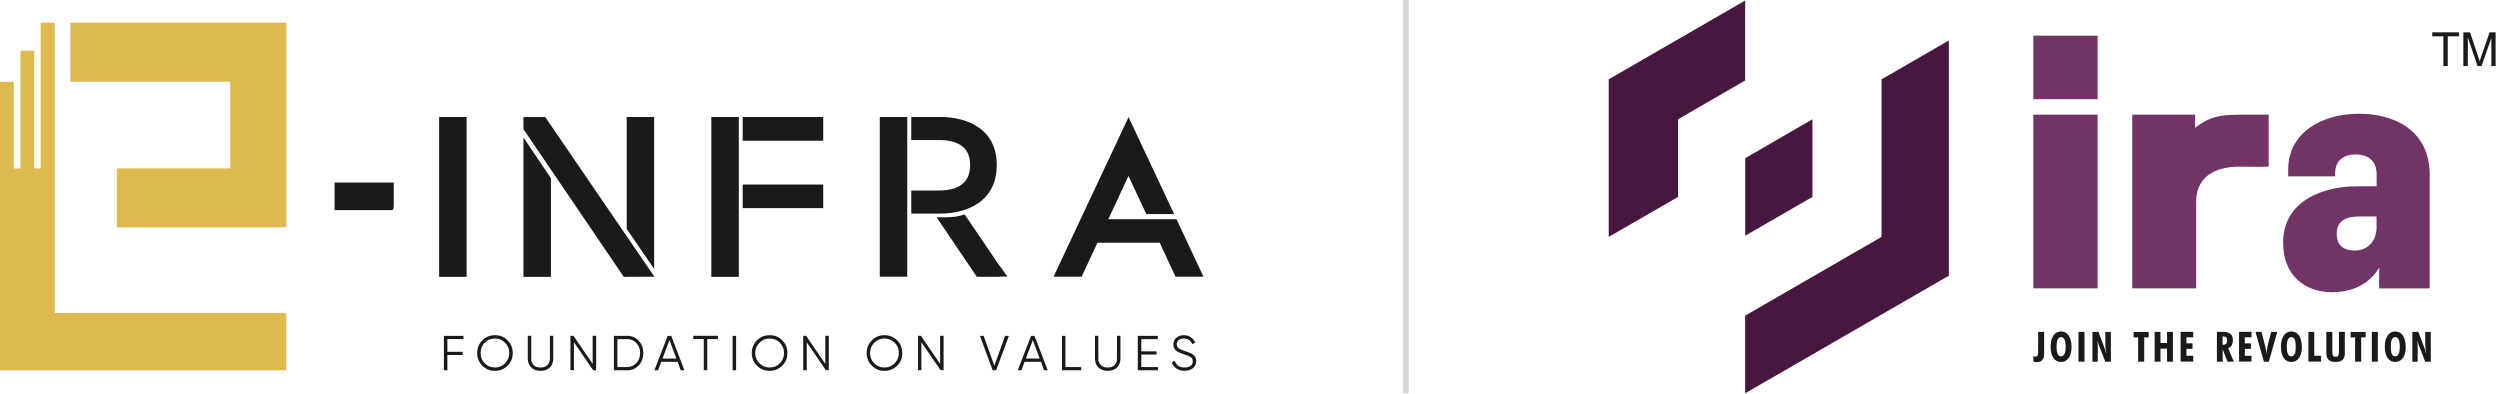 <svg width="324" height="51" viewBox="0 0 324 51" fill="none" xmlns="http://www.w3.org/2000/svg">
<g clip-path="url(#clip0_145_5)">
<path d="M312.64 46.87V43.01H313.42L314.2 45.09C314.23 45.16 314.26 45.26 314.3 45.4C314.33 45.54 314.37 45.7 314.43 45.89C314.39 45.62 314.36 45.37 314.34 45.14C314.33 44.91 314.31 44.7 314.31 44.5V43.02H315.03V46.88H314.31L313.47 44.72C313.47 44.72 313.41 44.56 313.35 44.33C313.32 44.23 313.31 44.14 313.29 44.08C313.3 44.23 313.32 44.4 313.32 44.59C313.33 44.78 313.33 45 313.33 45.26V46.88H312.63L312.64 46.87ZM311.78 44.99C311.78 45.58 311.66 46.04 311.42 46.39C311.17 46.74 310.84 46.91 310.43 46.91C310 46.91 309.67 46.74 309.43 46.39C309.19 46.04 309.07 45.56 309.07 44.94C309.07 44.32 309.19 43.84 309.43 43.49C309.68 43.14 310.01 42.96 310.43 42.96C310.85 42.96 311.18 43.14 311.42 43.5C311.66 43.86 311.78 44.36 311.78 45V44.99ZM310.43 46.18C310.62 46.18 310.77 46.08 310.86 45.87C310.96 45.66 311.01 45.35 311.01 44.94C311.01 44.53 310.97 44.21 310.86 44C310.77 43.79 310.62 43.69 310.43 43.69C310.22 43.69 310.09 43.79 309.98 44C309.89 44.21 309.85 44.52 309.85 44.94C309.85 45.36 309.89 45.67 309.98 45.87C310.08 46.08 310.22 46.18 310.43 46.18ZM307.39 46.87V43.01H308.17V46.87H307.39ZM305.22 46.87V43.73H304.64V43.02H306.59V43.73H306.01V46.87H305.23H305.22ZM303.89 43.01V45.43C303.89 45.73 303.89 45.94 303.88 46.06C303.85 46.18 303.82 46.29 303.79 46.37C303.69 46.56 303.55 46.69 303.39 46.78C303.21 46.87 302.99 46.91 302.7 46.91C302.41 46.91 302.19 46.87 302.01 46.78C301.83 46.69 301.7 46.56 301.61 46.37C301.57 46.29 301.54 46.18 301.52 46.06C301.51 45.93 301.49 45.73 301.49 45.43V43.01H302.27V45.49C302.27 45.8 302.3 46.01 302.36 46.1C302.42 46.19 302.54 46.24 302.7 46.24C302.86 46.24 302.98 46.19 303.04 46.1C303.1 46.01 303.13 45.81 303.13 45.49V43.01H303.89ZM299.17 46.87V43.01H299.93V46.11H300.81V46.86H299.16L299.17 46.87ZM298.32 44.99C298.32 45.58 298.19 46.04 297.95 46.39C297.71 46.74 297.38 46.91 296.96 46.91C296.54 46.91 296.2 46.74 295.97 46.39C295.73 46.04 295.61 45.56 295.61 44.94C295.61 44.32 295.73 43.84 295.97 43.49C296.21 43.14 296.54 42.96 296.96 42.96C297.38 42.96 297.71 43.14 297.96 43.5C298.2 43.86 298.32 44.36 298.32 45V44.99ZM296.95 46.18C297.14 46.18 297.29 46.08 297.4 45.87C297.49 45.66 297.53 45.35 297.53 44.94C297.53 44.53 297.49 44.21 297.4 44C297.3 43.79 297.15 43.69 296.95 43.69C296.75 43.69 296.61 43.79 296.52 44C296.42 44.21 296.37 44.52 296.37 44.94C296.37 45.36 296.41 45.67 296.52 45.87C296.61 46.08 296.76 46.18 296.95 46.18ZM293.4 46.87L292.31 43.01H293.09L293.54 44.76C293.58 44.93 293.63 45.11 293.66 45.31C293.69 45.5 293.7 45.71 293.73 45.92C293.73 45.72 293.76 45.53 293.79 45.34C293.82 45.15 293.85 44.96 293.89 44.78L294.34 43.02H295.13L294.04 46.88H293.4V46.87ZM290.18 46.87V43.01H291.8V43.72H290.93V44.5H291.72V45.21H290.93V46.11H291.8V46.86H290.18V46.87ZM287.31 46.87V43.01H288.12C288.55 43.01 288.87 43.1 289.08 43.27C289.27 43.44 289.38 43.72 289.38 44.1C289.38 44.37 289.32 44.6 289.22 44.76C289.13 44.93 288.97 45.04 288.77 45.11L289.5 46.87H288.69L288.06 45.28V46.87H287.31ZM288.06 44.68C288.06 44.68 288.09 44.68 288.1 44.68C288.11 44.68 288.13 44.68 288.14 44.68C288.3 44.68 288.42 44.63 288.51 44.54C288.6 44.45 288.64 44.31 288.64 44.13C288.64 43.95 288.6 43.81 288.52 43.73C288.45 43.65 288.31 43.6 288.15 43.6C288.12 43.6 288.11 43.6 288.09 43.6C288.08 43.6 288.06 43.6 288.05 43.6V44.67L288.06 44.68ZM282.61 46.87V43.01H284.24V43.72H283.36V44.5H284.15V45.21H283.36V46.11H284.24V46.86H282.61V46.87ZM279.24 46.87V43.01H280V44.44H280.85V43.01H281.61V46.87H280.85V45.19H280V46.87H279.24ZM277.1 46.87V43.73H276.52V43.02H278.47V43.73H277.89V46.87H277.11H277.1ZM271.18 46.87V43.01H271.96L272.74 45.09C272.77 45.16 272.8 45.26 272.84 45.4C272.87 45.54 272.91 45.7 272.97 45.89C272.93 45.62 272.9 45.37 272.88 45.14C272.87 44.91 272.85 44.7 272.85 44.5V43.02H273.57V46.88H272.85L272.01 44.72C272.01 44.72 271.95 44.56 271.89 44.33C271.86 44.23 271.85 44.14 271.83 44.08C271.84 44.23 271.86 44.4 271.86 44.59C271.87 44.78 271.87 45 271.87 45.26V46.88H271.17L271.18 46.87ZM269.37 46.87V43.01H270.15V46.87H269.37ZM268.47 44.99C268.47 45.58 268.35 46.04 268.1 46.39C267.86 46.74 267.53 46.91 267.11 46.91C266.69 46.91 266.36 46.74 266.12 46.39C265.88 46.04 265.76 45.56 265.76 44.94C265.76 44.32 265.88 43.84 266.12 43.49C266.36 43.14 266.69 42.96 267.11 42.96C267.53 42.96 267.87 43.14 268.11 43.5C268.35 43.86 268.47 44.36 268.47 45V44.99ZM267.11 46.18C267.3 46.18 267.45 46.08 267.56 45.87C267.65 45.66 267.71 45.35 267.71 44.94C267.71 44.53 267.65 44.21 267.56 44C267.46 43.79 267.31 43.69 267.11 43.69C266.91 43.69 266.77 43.79 266.68 44C266.58 44.21 266.53 44.52 266.53 44.94C266.53 45.36 266.57 45.67 266.68 45.87C266.77 46.08 266.92 46.18 267.11 46.18ZM263.52 46.83V46.13C263.58 46.16 263.62 46.19 263.68 46.2C263.72 46.22 263.77 46.22 263.8 46.22C263.93 46.22 264.02 46.17 264.07 46.08C264.12 45.99 264.14 45.74 264.14 45.35V43.01H264.92V45.7C264.92 45.96 264.91 46.16 264.88 46.28C264.85 46.4 264.81 46.5 264.73 46.59C264.66 46.7 264.55 46.78 264.42 46.84C264.3 46.9 264.15 46.93 263.99 46.93C263.9 46.93 263.81 46.93 263.74 46.91C263.67 46.9 263.59 46.87 263.53 46.84L263.52 46.83Z" fill="#1A1A18"/>
<path d="M252.57 5.25V35.73L226.17 50.97V40.91L243.85 30.7V10.28L252.56 5.25H252.57ZM234.89 15.46V25.52L226.18 30.55V20.5L234.89 15.46ZM226.17 0.07V10.43L217.47 15.46V25.52L208.49 30.7V10.28L226.17 0.07Z" fill="#471740"/>
<path d="M263.52 14.86H271.85V37.37H263.52V14.86ZM263.52 4.62H271.85V12.86H263.52V4.62ZM276.33 14.86H284.48V16.54H284.52C286.69 14.86 288.2 14.85 291.47 14.86C292.5 14.86 293.16 14.86 294.02 14.86V21.6C293.05 21.63 292.13 21.63 290.37 21.6C287.82 21.55 284.62 22.43 284.62 26.14V37.37H276.34V14.86H276.33ZM308 29.38V28.05H305.86C304.12 28.05 302.84 28.55 302.84 30.3C302.84 31.51 303.42 32.47 305.21 32.47C306.75 32.47 308.01 31.35 308.01 29.39L308 29.38ZM295.89 31.46C295.89 25.8 301.43 24.14 305.46 24.14H308.01V22.56C308.01 21.02 307.1 20.02 305.28 20.02C303.32 20.02 302.64 21.23 302.64 22.31V22.85H296.55V21.98C296.55 17.19 300.88 14.74 305.76 14.74C310.37 14.74 314.89 16.95 314.89 22.65V32.43C314.88 34.63 314.88 35.73 314.89 37.38H308.35C308.32 36.95 308.32 36.97 308.35 34.67C306.75 37.38 303.98 37.87 302.24 37.87C298.62 37.87 295.89 35.62 295.89 31.46Z" fill="#723366"/>
<path d="M319.25 8.56V4.19H320.12L321.15 7.28C321.25 7.57 321.33 7.78 321.36 7.93C321.42 7.77 321.49 7.54 321.6 7.23L322.65 4.19H323.43V8.56H322.88V4.9L321.61 8.56H321.09L319.83 4.84V8.56H319.26H319.25ZM316.66 8.56V4.71H315.22V4.19H318.68V4.71H317.23V8.56H316.66Z" fill="#1A1A18"/>
<path d="M182.21 0V50.97" stroke="#D5D5D5" stroke-width="0.75" stroke-miterlimit="22.93"/>
<path d="M153.51 48.06C153.11 48.06 152.76 47.96 152.48 47.77C152.18 47.58 151.99 47.31 151.87 46.97L152.24 46.75C152.33 47.03 152.48 47.24 152.69 47.4C152.91 47.56 153.18 47.63 153.53 47.63C153.88 47.63 154.11 47.56 154.31 47.41C154.49 47.26 154.58 47.07 154.58 46.83C154.58 46.59 154.51 46.42 154.33 46.3C154.17 46.18 153.88 46.06 153.49 45.93C153.03 45.78 152.73 45.65 152.58 45.56C152.24 45.35 152.07 45.06 152.07 44.67C152.07 44.28 152.19 43.99 152.46 43.77C152.73 43.55 153.04 43.44 153.43 43.44C153.77 43.44 154.09 43.53 154.34 43.71C154.59 43.89 154.77 44.12 154.91 44.4L154.52 44.61C154.33 44.12 153.95 43.87 153.43 43.87C153.16 43.87 152.94 43.94 152.76 44.07C152.6 44.21 152.51 44.39 152.51 44.64C152.51 44.86 152.6 45.03 152.75 45.14C152.9 45.25 153.15 45.36 153.5 45.48C153.66 45.54 153.78 45.57 153.86 45.6C153.92 45.62 154.02 45.66 154.16 45.71C154.29 45.76 154.4 45.81 154.46 45.85C154.52 45.89 154.59 45.95 154.68 46.01C154.77 46.08 154.84 46.15 154.89 46.22C154.92 46.29 154.96 46.38 154.99 46.48C155.02 46.58 155.03 46.69 155.03 46.8C155.03 47.18 154.9 47.48 154.61 47.71C154.34 47.94 153.98 48.05 153.52 48.05M147.91 47.57H150.08V47.99H147.46V43.53H150.05V43.95H147.91V45.53H149.89V45.95H147.91V47.57ZM144.76 47.63C144.46 47.92 144.06 48.06 143.56 48.06C143.06 48.06 142.68 47.92 142.36 47.63C142.06 47.34 141.91 46.95 141.91 46.47V43.52H142.34V46.47C142.34 46.83 142.46 47.11 142.67 47.32C142.88 47.53 143.18 47.63 143.55 47.63C143.92 47.63 144.24 47.53 144.45 47.32C144.66 47.11 144.76 46.83 144.76 46.47V43.52H145.21V46.47C145.21 46.95 145.06 47.34 144.75 47.63H144.76ZM138.08 47.57H140.12V47.99H137.63V43.53H138.08V47.57ZM135.31 47.99L134.91 46.89H132.78L132.38 47.99H131.9L133.62 43.53H134.07L135.79 47.99H135.31ZM132.95 46.47H134.75L133.85 44.08L132.95 46.47ZM128.65 47.99L127 43.53H127.48L128.87 47.4L130.26 43.53H130.75L129.1 47.99H128.64H128.65ZM121.84 43.52H122.29V47.98H121.9L119.41 44.35V47.98H118.98V43.52H119.35L121.84 47.16V43.52ZM116.27 47.39C115.82 47.84 115.27 48.06 114.62 48.06C113.97 48.06 113.44 47.84 112.99 47.39C112.54 46.94 112.32 46.4 112.32 45.75C112.32 45.1 112.54 44.56 112.99 44.11C113.44 43.66 113.98 43.44 114.62 43.44C115.26 43.44 115.82 43.66 116.27 44.11C116.72 44.56 116.93 45.1 116.93 45.75C116.93 46.4 116.72 46.94 116.27 47.39ZM113.3 47.08C113.66 47.44 114.09 47.63 114.62 47.63C115.15 47.63 115.59 47.45 115.95 47.08C116.31 46.72 116.49 46.27 116.49 45.75C116.49 45.23 116.31 44.78 115.95 44.42C115.59 44.06 115.14 43.87 114.62 43.87C114.1 43.87 113.66 44.05 113.3 44.42C112.94 44.79 112.76 45.23 112.76 45.75C112.76 46.27 112.94 46.72 113.3 47.08ZM106.96 43.52H107.41V47.98H107.04L104.55 44.35V47.98H104.1V43.52H104.47L106.96 47.16V43.52ZM101.38 47.39C100.93 47.84 100.39 48.06 99.75 48.06C99.11 48.06 98.55 47.84 98.1 47.39C97.65 46.94 97.43 46.4 97.43 45.75C97.43 45.1 97.65 44.56 98.1 44.11C98.55 43.66 99.09 43.44 99.75 43.44C100.41 43.44 100.93 43.66 101.38 44.11C101.83 44.56 102.05 45.1 102.05 45.75C102.05 46.4 101.83 46.94 101.38 47.39ZM98.42 47.08C98.78 47.44 99.21 47.63 99.75 47.63C100.29 47.63 100.71 47.45 101.07 47.08C101.43 46.72 101.61 46.27 101.61 45.75C101.61 45.23 101.43 44.78 101.07 44.42C100.71 44.06 100.28 43.87 99.75 43.87C99.22 43.87 98.78 44.05 98.42 44.42C98.06 44.79 97.88 45.23 97.88 45.75C97.88 46.27 98.06 46.72 98.42 47.08ZM94.95 47.99H95.4V43.53H94.95V47.99ZM93.04 43.52V43.94H91.66V47.98H91.21V43.94H89.85V43.52H93.04ZM88.22 47.99L87.82 46.89H85.69L85.29 47.99H84.81L86.53 43.53H86.99L88.7 47.99H88.22ZM85.86 46.47H87.66L86.76 44.08L85.86 46.47ZM81.28 43.52C81.89 43.52 82.39 43.74 82.79 44.17C83.18 44.6 83.37 45.13 83.37 45.76C83.37 46.39 83.18 46.91 82.79 47.34C82.39 47.77 81.89 47.99 81.28 47.99H79.56V43.53H81.28V43.52ZM81.28 47.57C81.77 47.57 82.16 47.4 82.48 47.05C82.79 46.7 82.96 46.27 82.96 45.76C82.96 45.25 82.8 44.82 82.48 44.47C82.17 44.12 81.78 43.95 81.28 43.95H80.01V47.57H81.28ZM76.81 43.52H77.26V47.98H76.87L74.38 44.35V47.98H73.93V43.52H74.32L76.81 47.16V43.52ZM71.26 47.63C70.95 47.92 70.56 48.06 70.06 48.06C69.56 48.06 69.16 47.92 68.86 47.63C68.55 47.34 68.4 46.95 68.4 46.47V43.52H68.85V46.47C68.85 46.83 68.95 47.11 69.16 47.32C69.37 47.53 69.67 47.63 70.06 47.63C70.45 47.63 70.73 47.53 70.94 47.32C71.15 47.11 71.27 46.83 71.27 46.47V43.52H71.7V46.47C71.7 46.95 71.55 47.34 71.25 47.63H71.26ZM65.78 47.39C65.35 47.84 64.79 48.06 64.15 48.06C63.51 48.06 62.95 47.84 62.5 47.39C62.07 46.94 61.84 46.4 61.84 45.75C61.84 45.1 62.06 44.56 62.5 44.11C62.95 43.66 63.5 43.44 64.15 43.44C64.8 43.44 65.35 43.66 65.78 44.11C66.23 44.56 66.45 45.1 66.45 45.75C66.45 46.4 66.23 46.94 65.78 47.39ZM62.81 47.08C63.17 47.44 63.62 47.63 64.14 47.63C64.66 47.63 65.11 47.45 65.46 47.08C65.82 46.72 66 46.27 66 45.75C66 45.23 65.82 44.78 65.46 44.42C65.12 44.06 64.67 43.87 64.14 43.87C63.61 43.87 63.17 44.05 62.81 44.42C62.45 44.78 62.29 45.23 62.29 45.75C62.29 46.27 62.45 46.72 62.81 47.08ZM60.06 43.94H57.98V45.59H59.96V46.01H57.98V47.99H57.53V43.53H60.06V43.95V43.94ZM152.47 28.41H143.64L146.25 22.8L148.56 27.74H152.17L148.04 18.97L146.26 15.17L144.48 18.97L136.54 35.86H140.18L142.23 31.46H150.3L152.35 35.86H155.97L152.48 28.42L152.47 28.41ZM67.84 15.16V16.74L80.84 35.88L84.81 35.86L70.66 15.17H67.84V15.16ZM125.1 27.91L125.01 27.79C124.28 28.06 123.48 28.17 122.27 28.17H121.39L126.17 35.24C126.17 35.24 126.2 35.27 126.2 35.29L126.59 35.87H127.19C127.19 35.87 127.23 35.87 127.26 35.87H129.45C129.52 35.87 129.58 35.87 129.66 35.85H130.57L129.31 34.11L125.1 27.91ZM129.18 21.38C129.18 16.59 125.2 15.16 121.84 15.16H118.1V18.15H121.69C124.22 18.15 125.73 19.13 125.73 21.38C125.73 23.24 124.76 24.69 121.69 24.69H118.1V27.68H121.84C125.28 27.68 129.18 26.17 129.18 21.38ZM114.02 33.82V35.86H117.58V15.16H114.02V33.82ZM105.77 23.92H96.25V26.97H106.69V23.92H105.81C105.81 23.92 105.8 23.92 105.78 23.92H105.77ZM92.19 35.88H95.75V15.16H92.19V35.88ZM106.04 15.16H96.25V18.24H106.69V15.16H106.05H106.04ZM67.84 35.88H71.4V23.1L67.84 17.82V35.88ZM84.78 15.16H81.22V29.67L84.78 34.85V15.16ZM59.86 15.16H56.91V35.88H60.47V15.16H59.87C59.87 15.16 59.87 15.16 59.86 15.16ZM51.03 26.61V23.66H43.36V27.23H50.8C50.96 27.23 51.02 27.11 51.02 26.61H51.03Z" fill="#1A1A18"/>
<path d="M7.1 40.55V2.94H5.27V21.82H4.43V6.57H2.65V21.83H1.78V10.6H0V47.99H37.1V40.55H7.1ZM9.12 2.94V10.59H29.84V21.82H15.14V29.47H37.11V2.94H9.12Z" fill="#DEB94F"/>
</g>
<defs>
<clipPath id="clip0_145_5">
<rect width="323.43" height="50.97" fill="white"/>
</clipPath>
</defs>
</svg>
